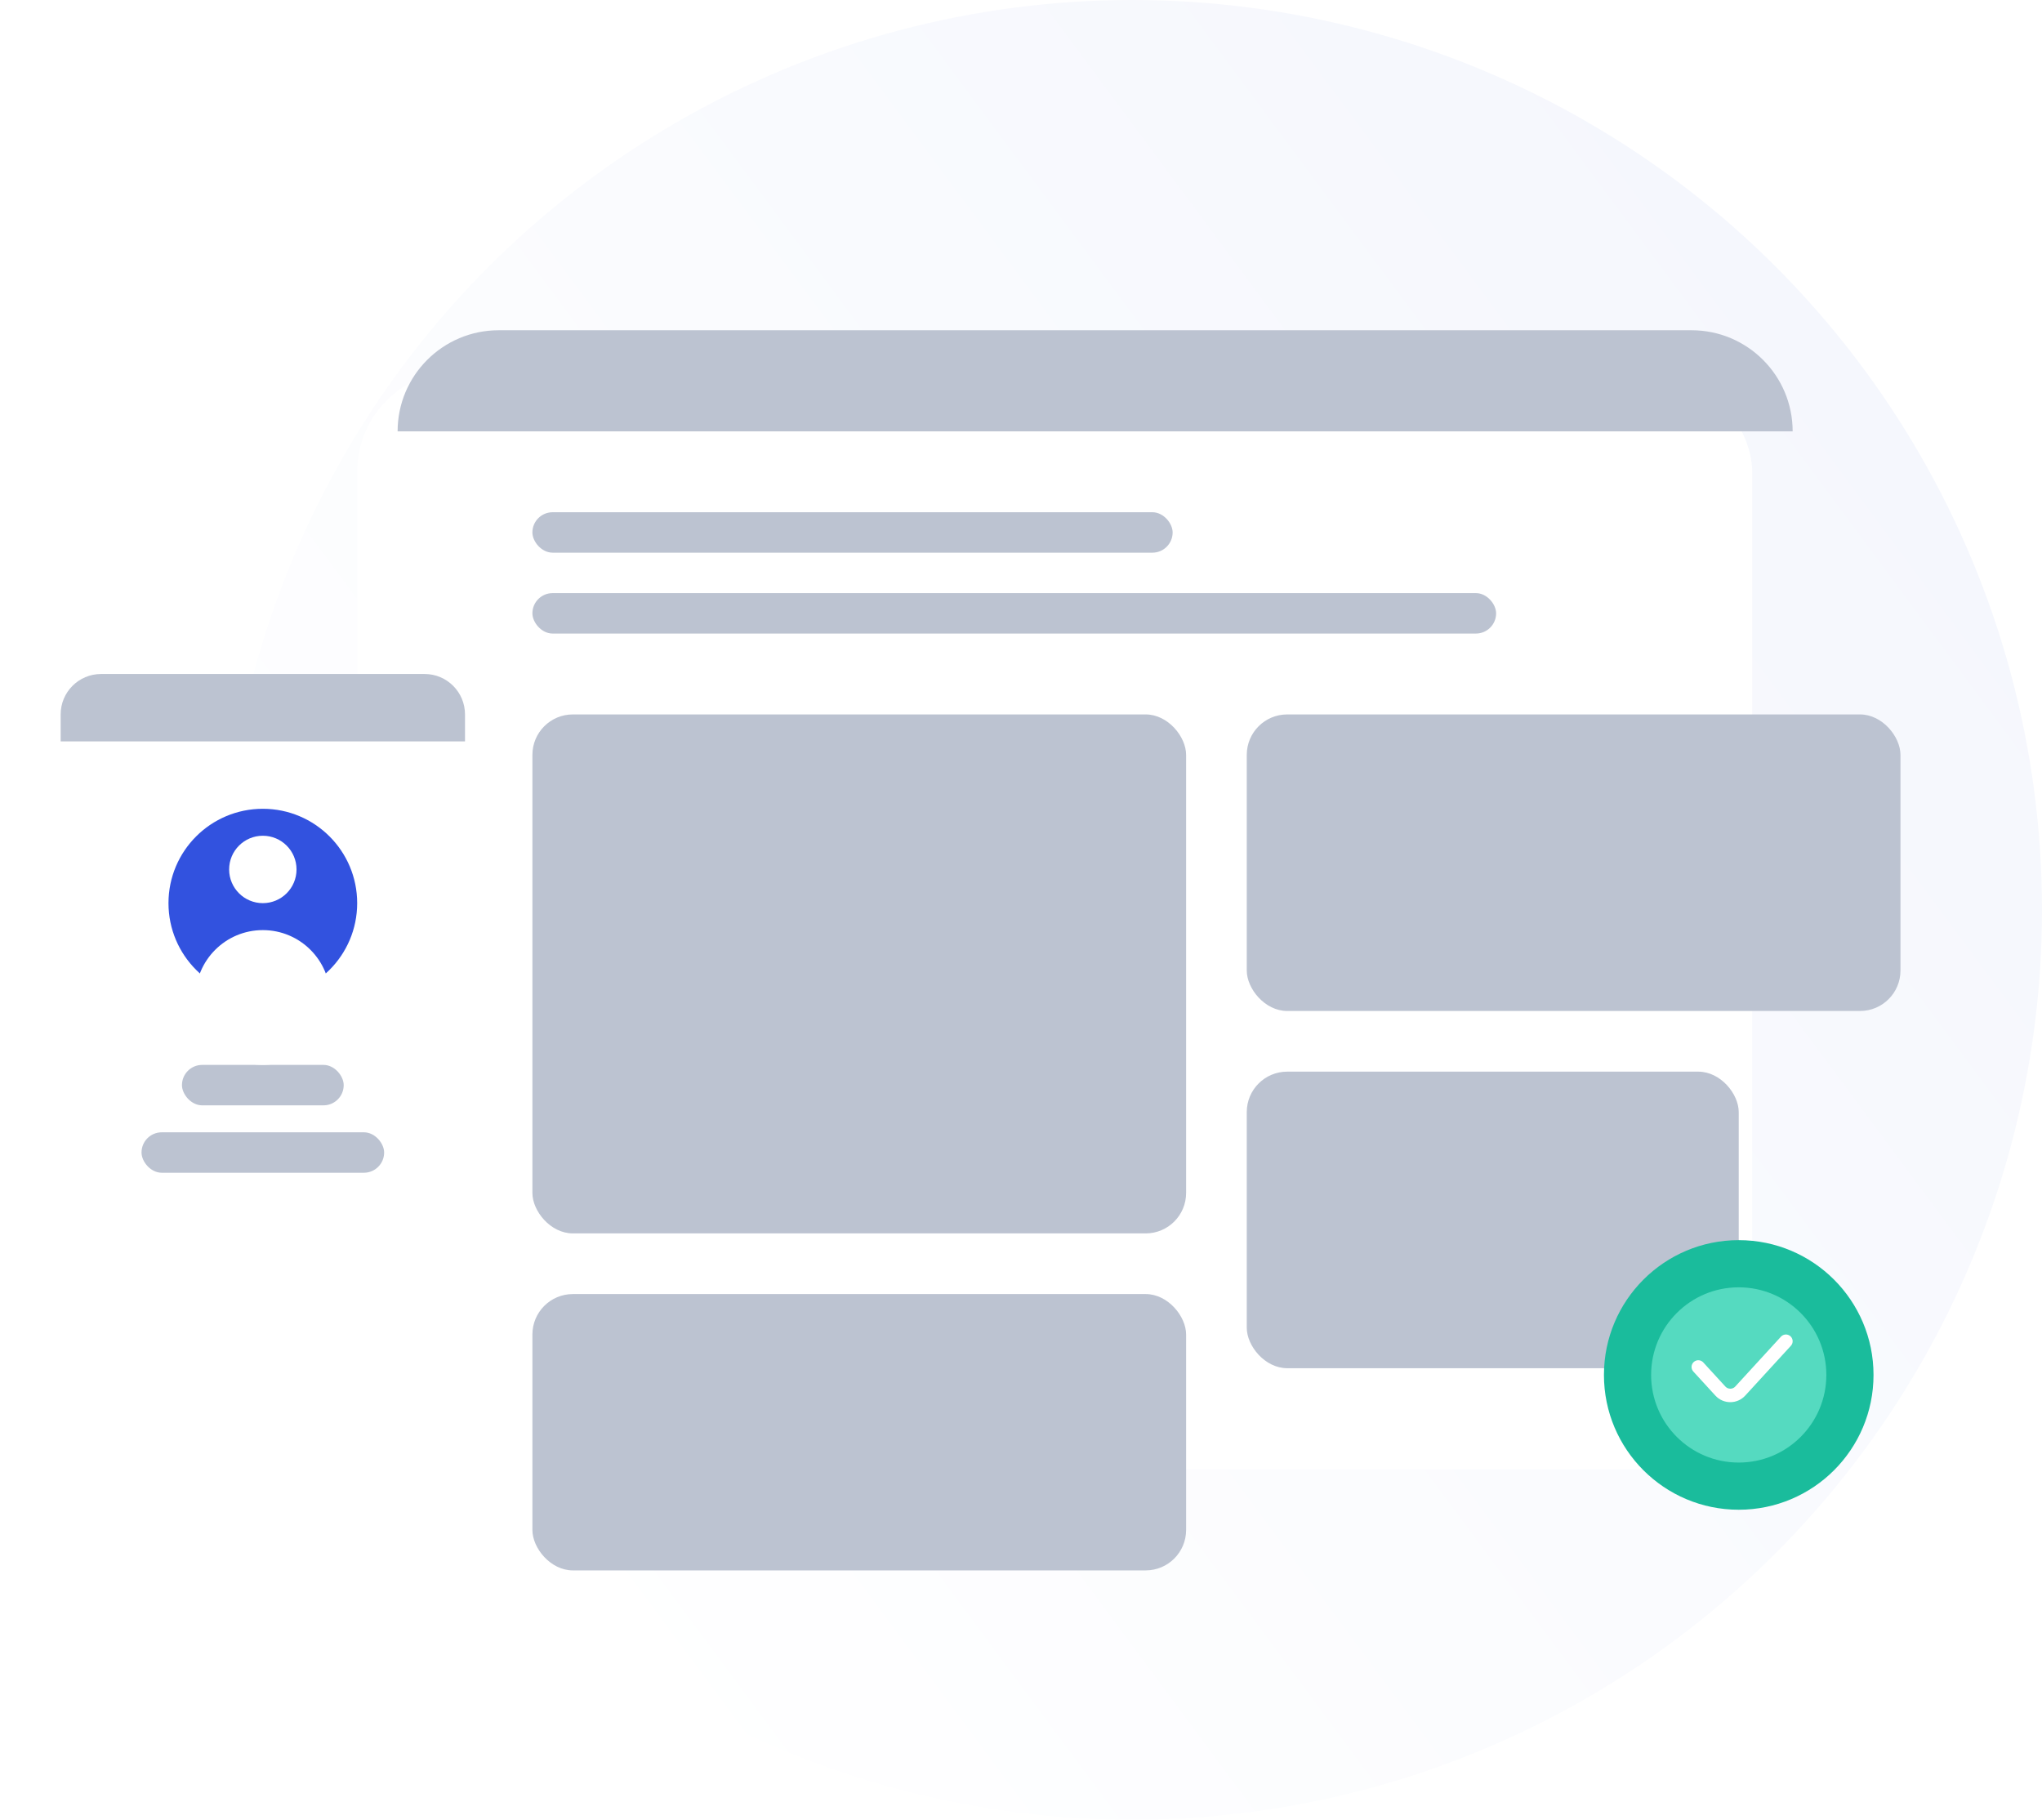 <svg width="303" height="270" viewBox="0 0 303 270" fill="none" xmlns="http://www.w3.org/2000/svg">
<circle cx="168" cy="135" r="135" fill="url(#paint0_linear)"/>
<g filter="url(#filter0_d)">
<rect x="59" y="49" width="207" height="163" rx="15" fill="white"/>
</g>
<g filter="url(#filter1_d)">
<rect x="9" y="100" width="60" height="84" rx="6" fill="white"/>
</g>
<path d="M9 106C9 102.686 11.686 100 15 100H63C66.314 100 69 102.686 69 106V110H9V106Z" fill="#BCC3D1"/>
<rect x="27" y="158" width="24" height="6" rx="3" fill="#BCC3D1"/>
<rect x="21" y="168" width="36" height="6" rx="3" fill="#BCC3D1"/>
<circle cx="39" cy="134" r="14" fill="#3252DF"/>
<circle cx="39" cy="129" r="5" fill="white"/>
<circle cx="39" cy="148" r="10" fill="white"/>
<path d="M59 64C59 55.716 65.716 49 74 49H251C259.284 49 266 55.716 266 64H59Z" fill="#BCC3D1"/>
<rect x="79" y="76" width="95" height="6" rx="3" fill="#BCC3D1"/>
<rect x="79" y="88" width="143" height="6" rx="3" fill="#BCC3D1"/>
<rect x="79" y="106" width="97" height="77" rx="6" fill="#BCC3D1"/>
<rect x="79" y="192" width="97" height="41" rx="6" fill="#BCC3D1"/>
<rect x="185" y="106" width="97" height="44" rx="6" fill="#BCC3D1"/>
<rect x="185" y="159" width="73" height="44" rx="6" fill="#BCC3D1"/>
<circle cx="258" cy="204" r="20" fill="#1ABC9C"/>
<circle cx="258" cy="204" r="13" fill="#55DAC0"/>
<path d="M252 202.818L255.276 206.392C256.068 207.256 257.432 207.256 258.224 206.392L265 199" stroke="white" stroke-width="2" stroke-linecap="round"/>
<defs>
<filter id="filter0_d" x="38" y="40" width="237" height="193" filterUnits="userSpaceOnUse" color-interpolation-filters="sRGB">
<feFlood flood-opacity="0" result="BackgroundImageFix"/>
<feColorMatrix in="SourceAlpha" type="matrix" values="0 0 0 0 0 0 0 0 0 0 0 0 0 0 0 0 0 0 127 0"/>
<feOffset dx="-6" dy="6"/>
<feGaussianBlur stdDeviation="7.5"/>
<feColorMatrix type="matrix" values="0 0 0 0 0 0 0 0 0 0 0 0 0 0 0 0 0 0 0.05 0"/>
<feBlend mode="normal" in2="BackgroundImageFix" result="effect1_dropShadow"/>
<feBlend mode="normal" in="SourceGraphic" in2="effect1_dropShadow" result="shape"/>
</filter>
<filter id="filter1_d" x="0" y="91" width="90" height="114" filterUnits="userSpaceOnUse" color-interpolation-filters="sRGB">
<feFlood flood-opacity="0" result="BackgroundImageFix"/>
<feColorMatrix in="SourceAlpha" type="matrix" values="0 0 0 0 0 0 0 0 0 0 0 0 0 0 0 0 0 0 127 0"/>
<feOffset dx="6" dy="6"/>
<feGaussianBlur stdDeviation="7.5"/>
<feColorMatrix type="matrix" values="0 0 0 0 0 0 0 0 0 0 0 0 0 0 0 0 0 0 0.05 0"/>
<feBlend mode="normal" in2="BackgroundImageFix" result="effect1_dropShadow"/>
<feBlend mode="normal" in="SourceGraphic" in2="effect1_dropShadow" result="shape"/>
</filter>
<linearGradient id="paint0_linear" x1="281" y1="58" x2="65" y2="218" gradientUnits="userSpaceOnUse">
<stop stop-color="#F5F7FD"/>
<stop offset="1" stop-color="white"/>
</linearGradient>
</defs>
</svg>
